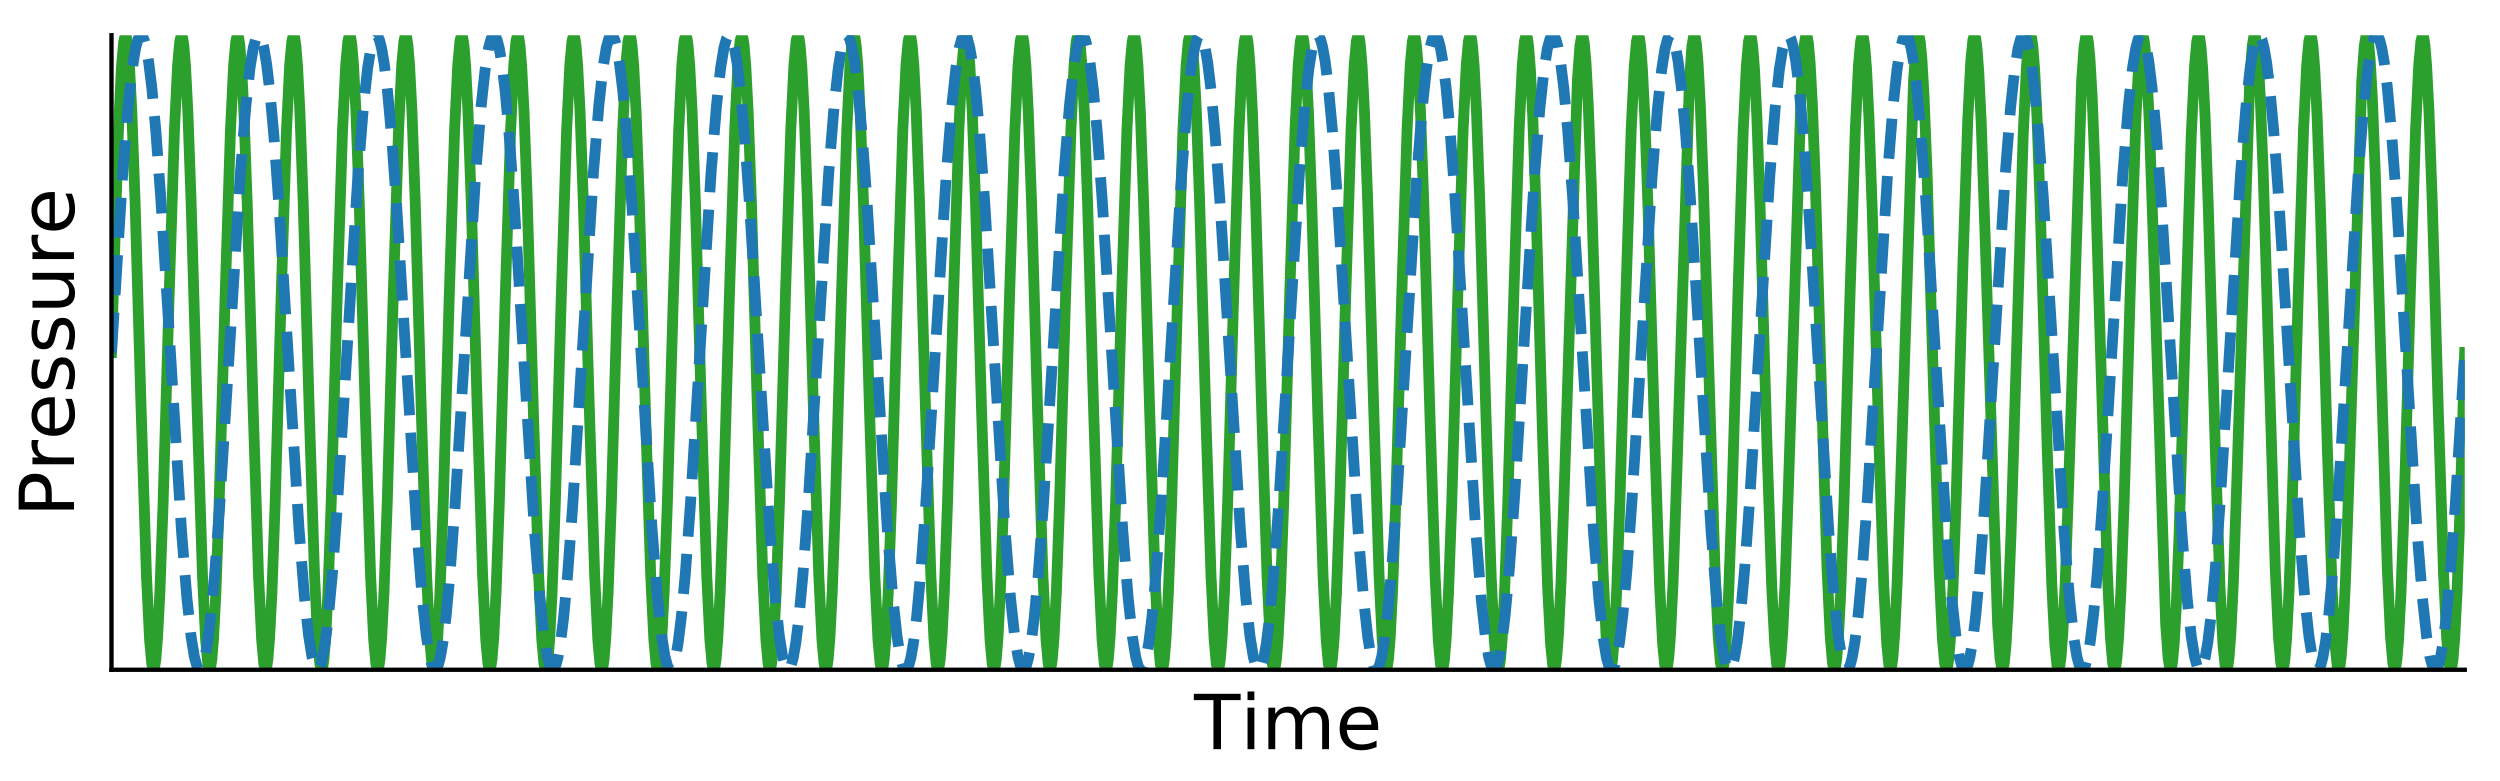 <?xml version="1.0" encoding="utf-8" standalone="no"?>
<!DOCTYPE svg PUBLIC "-//W3C//DTD SVG 1.1//EN"
  "http://www.w3.org/Graphics/SVG/1.1/DTD/svg11.dtd">
<!-- Created with matplotlib (https://matplotlib.org/) -->
<svg height="144pt" version="1.1" viewBox="0 0 460.8 144" width="460.8pt" xmlns="http://www.w3.org/2000/svg" xmlns:xlink="http://www.w3.org/1999/xlink">
 <defs>
  <style type="text/css">
*{stroke-linecap:butt;stroke-linejoin:round;}
  </style>
 </defs>
 <g id="figure_1">
  <g id="patch_1">
   <path d="M 0 144 
L 460.8 144 
L 460.8 0 
L 0 0 
z
" style="fill:none;"/>
  </g>
  <g id="axes_1">
   <g id="patch_2">
    <path d="M 20.55 123.45 
L 454.3 123.45 
L 454.3 6.5 
L 20.55 6.5 
z
" style="fill:none;"/>
   </g>
   <g id="matplotlib.axis_1">
    <g id="text_1">
     <!-- Time -->
     <defs>
      <path d="M -0.297 72.906 
L 61.375 72.906 
L 61.375 64.594 
L 35.5 64.594 
L 35.5 0 
L 25.594 0 
L 25.594 64.594 
L -0.297 64.594 
z
" id="DejaVuSans-84"/>
      <path d="M 9.422 54.688 
L 18.406 54.688 
L 18.406 0 
L 9.422 0 
z
M 9.422 75.984 
L 18.406 75.984 
L 18.406 64.594 
L 9.422 64.594 
z
" id="DejaVuSans-105"/>
      <path d="M 52 44.188 
Q 55.375 50.25 60.062 53.125 
Q 64.75 56 71.094 56 
Q 79.641 56 84.281 50.016 
Q 88.922 44.047 88.922 33.016 
L 88.922 0 
L 79.891 0 
L 79.891 32.719 
Q 79.891 40.578 77.094 44.375 
Q 74.312 48.188 68.609 48.188 
Q 61.625 48.188 57.562 43.547 
Q 53.516 38.922 53.516 30.906 
L 53.516 0 
L 44.484 0 
L 44.484 32.719 
Q 44.484 40.625 41.703 44.406 
Q 38.922 48.188 33.109 48.188 
Q 26.219 48.188 22.156 43.531 
Q 18.109 38.875 18.109 30.906 
L 18.109 0 
L 9.078 0 
L 9.078 54.688 
L 18.109 54.688 
L 18.109 46.188 
Q 21.188 51.219 25.484 53.609 
Q 29.781 56 35.688 56 
Q 41.656 56 45.828 52.969 
Q 50 49.953 52 44.188 
z
" id="DejaVuSans-109"/>
      <path d="M 56.203 29.594 
L 56.203 25.203 
L 14.891 25.203 
Q 15.484 15.922 20.484 11.062 
Q 25.484 6.203 34.422 6.203 
Q 39.594 6.203 44.453 7.469 
Q 49.312 8.734 54.109 11.281 
L 54.109 2.781 
Q 49.266 0.734 44.188 -0.344 
Q 39.109 -1.422 33.891 -1.422 
Q 20.797 -1.422 13.156 6.188 
Q 5.516 13.812 5.516 26.812 
Q 5.516 40.234 12.766 48.109 
Q 20.016 56 32.328 56 
Q 43.359 56 49.781 48.891 
Q 56.203 41.797 56.203 29.594 
z
M 47.219 32.234 
Q 47.125 39.594 43.094 43.984 
Q 39.062 48.391 32.422 48.391 
Q 24.906 48.391 20.391 44.141 
Q 15.875 39.891 15.188 32.172 
z
" id="DejaVuSans-101"/>
     </defs>
     <g transform="translate(220.082 138.088)scale(0.14 -0.14)">
      <use xlink:href="#DejaVuSans-84"/>
      <use x="61.037" xlink:href="#DejaVuSans-105"/>
      <use x="88.82" xlink:href="#DejaVuSans-109"/>
      <use x="186.232" xlink:href="#DejaVuSans-101"/>
     </g>
    </g>
   </g>
   <g id="matplotlib.axis_2">
    <g id="text_2">
     <!-- Pressure -->
     <defs>
      <path d="M 19.672 64.797 
L 19.672 37.406 
L 32.078 37.406 
Q 38.969 37.406 42.719 40.969 
Q 46.484 44.531 46.484 51.125 
Q 46.484 57.672 42.719 61.234 
Q 38.969 64.797 32.078 64.797 
z
M 9.812 72.906 
L 32.078 72.906 
Q 44.344 72.906 50.609 67.359 
Q 56.891 61.812 56.891 51.125 
Q 56.891 40.328 50.609 34.812 
Q 44.344 29.297 32.078 29.297 
L 19.672 29.297 
L 19.672 0 
L 9.812 0 
z
" id="DejaVuSans-80"/>
      <path d="M 41.109 46.297 
Q 39.594 47.172 37.812 47.578 
Q 36.031 48 33.891 48 
Q 26.266 48 22.188 43.047 
Q 18.109 38.094 18.109 28.812 
L 18.109 0 
L 9.078 0 
L 9.078 54.688 
L 18.109 54.688 
L 18.109 46.188 
Q 20.953 51.172 25.484 53.578 
Q 30.031 56 36.531 56 
Q 37.453 56 38.578 55.875 
Q 39.703 55.766 41.062 55.516 
z
" id="DejaVuSans-114"/>
      <path d="M 44.281 53.078 
L 44.281 44.578 
Q 40.484 46.531 36.375 47.5 
Q 32.281 48.484 27.875 48.484 
Q 21.188 48.484 17.844 46.438 
Q 14.5 44.391 14.5 40.281 
Q 14.5 37.156 16.891 35.375 
Q 19.281 33.594 26.516 31.984 
L 29.594 31.297 
Q 39.156 29.25 43.188 25.516 
Q 47.219 21.781 47.219 15.094 
Q 47.219 7.469 41.188 3.016 
Q 35.156 -1.422 24.609 -1.422 
Q 20.219 -1.422 15.453 -0.562 
Q 10.688 0.297 5.422 2 
L 5.422 11.281 
Q 10.406 8.688 15.234 7.391 
Q 20.062 6.109 24.812 6.109 
Q 31.156 6.109 34.562 8.281 
Q 37.984 10.453 37.984 14.406 
Q 37.984 18.062 35.516 20.016 
Q 33.062 21.969 24.703 23.781 
L 21.578 24.516 
Q 13.234 26.266 9.516 29.906 
Q 5.812 33.547 5.812 39.891 
Q 5.812 47.609 11.281 51.797 
Q 16.75 56 26.812 56 
Q 31.781 56 36.172 55.266 
Q 40.578 54.547 44.281 53.078 
z
" id="DejaVuSans-115"/>
      <path d="M 8.5 21.578 
L 8.5 54.688 
L 17.484 54.688 
L 17.484 21.922 
Q 17.484 14.156 20.5 10.266 
Q 23.531 6.391 29.594 6.391 
Q 36.859 6.391 41.078 11.031 
Q 45.312 15.672 45.312 23.688 
L 45.312 54.688 
L 54.297 54.688 
L 54.297 0 
L 45.312 0 
L 45.312 8.406 
Q 42.047 3.422 37.719 1 
Q 33.406 -1.422 27.688 -1.422 
Q 18.266 -1.422 13.375 4.438 
Q 8.5 10.297 8.5 21.578 
z
M 31.109 56 
z
" id="DejaVuSans-117"/>
     </defs>
     <g transform="translate(13.638 95.29)rotate(-90)scale(0.14 -0.14)">
      <use xlink:href="#DejaVuSans-80"/>
      <use x="60.287" xlink:href="#DejaVuSans-114"/>
      <use x="101.369" xlink:href="#DejaVuSans-101"/>
      <use x="162.893" xlink:href="#DejaVuSans-115"/>
      <use x="214.992" xlink:href="#DejaVuSans-115"/>
      <use x="267.092" xlink:href="#DejaVuSans-117"/>
      <use x="330.471" xlink:href="#DejaVuSans-114"/>
      <use x="371.553" xlink:href="#DejaVuSans-101"/>
     </g>
    </g>
   </g>
   <g id="line2d_1">
    <path clip-path="url(#p44984efd75)" d="M 20.55 64.975 
L 21.769 25.459 
L 22.369 12.676 
L 22.792 7.742 
L 23.068 6.544 
L 23.166 6.513 
L 23.195 6.545 
L 23.333 6.94 
L 23.549 8.382 
L 23.864 12.217 
L 24.297 20.598 
L 24.897 37.115 
L 25.999 75.076 
L 26.992 106.017 
L 27.572 117.888 
L 27.975 122.349 
L 28.241 123.419 
L 28.339 123.429 
L 28.359 123.406 
L 28.497 123.01 
L 28.713 121.568 
L 29.028 117.732 
L 29.461 109.35 
L 30.061 92.832 
L 31.162 54.87 
L 32.156 23.931 
L 32.736 12.061 
L 33.139 7.601 
L 33.405 6.532 
L 33.503 6.522 
L 33.523 6.545 
L 33.66 6.941 
L 33.877 8.384 
L 34.192 12.22 
L 34.624 20.603 
L 35.224 37.122 
L 36.326 75.085 
L 37.319 106.023 
L 37.9 117.891 
L 38.303 122.351 
L 38.568 123.419 
L 38.667 123.429 
L 38.686 123.406 
L 38.824 123.009 
L 39.041 121.566 
L 39.355 117.729 
L 39.788 109.345 
L 40.388 92.825 
L 41.499 54.518 
L 42.483 23.925 
L 43.063 12.058 
L 43.467 7.599 
L 43.732 6.531 
L 43.83 6.522 
L 43.85 6.545 
L 43.988 6.942 
L 44.204 8.386 
L 44.519 12.224 
L 44.952 20.609 
L 45.552 37.13 
L 46.663 75.437 
L 47.647 106.029 
L 48.227 117.895 
L 48.63 122.352 
L 48.896 123.419 
L 48.994 123.429 
L 49.014 123.405 
L 49.152 123.008 
L 49.368 121.564 
L 49.683 117.725 
L 50.115 109.339 
L 50.715 92.817 
L 51.827 54.509 
L 52.81 23.919 
L 53.391 12.054 
L 53.794 7.597 
L 54.06 6.531 
L 54.158 6.522 
L 54.178 6.546 
L 54.315 6.943 
L 54.532 8.388 
L 54.846 12.227 
L 55.279 20.614 
L 55.879 37.137 
L 56.991 75.445 
L 57.974 106.034 
L 58.554 117.898 
L 58.958 122.354 
L 59.223 123.42 
L 59.322 123.428 
L 59.341 123.405 
L 59.479 123.007 
L 59.695 121.562 
L 60.01 117.721 
L 60.443 109.334 
L 61.043 92.81 
L 62.154 54.501 
L 63.138 23.913 
L 63.718 12.051 
L 64.121 7.596 
L 64.387 6.531 
L 64.485 6.522 
L 64.505 6.546 
L 64.643 6.944 
L 64.859 8.39 
L 65.174 12.231 
L 65.607 20.62 
L 66.206 37.144 
L 67.318 75.454 
L 68.301 106.04 
L 68.882 117.902 
L 69.285 122.356 
L 69.551 123.42 
L 69.649 123.428 
L 69.669 123.405 
L 69.806 123.006 
L 70.023 121.559 
L 70.337 117.718 
L 70.77 109.328 
L 71.37 92.803 
L 72.482 54.493 
L 73.465 23.907 
L 74.045 12.047 
L 74.449 7.594 
L 74.714 6.53 
L 74.813 6.523 
L 74.832 6.546 
L 74.97 6.945 
L 75.186 8.392 
L 75.501 12.235 
L 75.934 20.625 
L 76.534 37.152 
L 77.645 75.462 
L 78.629 106.046 
L 79.209 117.905 
L 79.612 122.357 
L 79.878 123.42 
L 79.976 123.428 
L 79.996 123.404 
L 80.134 123.005 
L 80.35 121.557 
L 80.665 117.714 
L 81.098 109.323 
L 81.698 92.795 
L 82.809 54.485 
L 83.793 23.901 
L 84.373 12.044 
L 84.776 7.593 
L 85.042 6.53 
L 85.14 6.523 
L 85.16 6.547 
L 85.297 6.946 
L 85.514 8.394 
L 85.829 12.238 
L 86.261 20.63 
L 86.861 37.159 
L 87.973 75.47 
L 88.956 106.052 
L 89.537 117.909 
L 89.94 122.359 
L 90.205 123.421 
L 90.304 123.428 
L 90.323 123.404 
L 90.461 123.004 
L 90.677 121.555 
L 90.992 117.711 
L 91.425 109.318 
L 92.025 92.788 
L 93.136 54.477 
L 94.12 23.895 
L 94.7 12.04 
L 95.103 7.591 
L 95.369 6.53 
L 95.467 6.523 
L 95.487 6.547 
L 95.625 6.947 
L 95.841 8.396 
L 96.156 12.242 
L 96.589 20.636 
L 97.189 37.166 
L 98.3 75.478 
L 99.284 106.058 
L 99.864 117.912 
L 100.267 122.36 
L 100.533 123.421 
L 100.631 123.427 
L 100.651 123.404 
L 100.788 123.003 
L 101.005 121.553 
L 101.32 117.707 
L 101.752 109.312 
L 102.352 92.781 
L 103.464 54.468 
L 104.447 23.889 
L 105.028 12.037 
L 105.431 7.589 
L 105.696 6.53 
L 105.795 6.523 
L 105.814 6.547 
L 105.952 6.948 
L 106.169 8.399 
L 106.483 12.245 
L 106.916 20.641 
L 107.516 37.174 
L 108.627 75.486 
L 109.611 106.064 
L 110.191 117.916 
L 110.595 122.362 
L 110.86 123.421 
L 110.958 123.427 
L 110.978 123.403 
L 111.116 123.002 
L 111.332 121.551 
L 111.647 117.703 
L 112.08 109.307 
L 112.68 92.773 
L 113.791 54.46 
L 114.775 23.884 
L 115.355 12.033 
L 115.758 7.588 
L 116.024 6.529 
L 116.122 6.524 
L 116.142 6.548 
L 116.28 6.949 
L 116.496 8.401 
L 116.811 12.249 
L 117.243 20.647 
L 117.843 37.181 
L 118.955 75.495 
L 119.938 106.07 
L 120.519 117.919 
L 120.922 122.364 
L 121.188 123.421 
L 121.286 123.427 
L 121.306 123.403 
L 121.443 123.001 
L 121.66 121.549 
L 121.974 117.7 
L 122.407 109.301 
L 123.007 92.766 
L 124.119 54.452 
L 125.102 23.878 
L 125.682 12.029 
L 126.086 7.586 
L 126.351 6.529 
L 126.45 6.524 
L 126.469 6.548 
L 126.607 6.95 
L 126.823 8.403 
L 127.138 12.253 
L 127.571 20.652 
L 128.171 37.188 
L 129.282 75.503 
L 130.266 106.076 
L 130.846 117.923 
L 131.249 122.365 
L 131.515 123.422 
L 131.613 123.427 
L 131.633 123.403 
L 131.771 123 
L 131.987 121.547 
L 132.302 117.696 
L 132.735 109.296 
L 133.334 92.759 
L 134.446 54.444 
L 135.429 23.872 
L 136.01 12.026 
L 136.413 7.585 
L 136.679 6.529 
L 136.777 6.524 
L 136.797 6.548 
L 136.934 6.951 
L 137.151 8.405 
L 137.465 12.256 
L 137.898 20.658 
L 138.498 37.196 
L 139.61 75.511 
L 140.593 106.082 
L 141.173 117.927 
L 141.577 122.367 
L 141.842 123.422 
L 141.941 123.426 
L 141.96 123.402 
L 142.098 122.999 
L 142.314 121.545 
L 142.629 117.693 
L 143.062 109.29 
L 143.662 92.751 
L 144.773 54.436 
L 145.757 23.866 
L 146.337 12.022 
L 146.74 7.583 
L 147.006 6.529 
L 147.104 6.524 
L 147.124 6.549 
L 147.262 6.952 
L 147.478 8.407 
L 147.793 12.26 
L 148.226 20.663 
L 148.826 37.203 
L 149.937 75.519 
L 150.921 106.088 
L 151.501 117.93 
L 151.904 122.368 
L 152.17 123.422 
L 152.268 123.426 
L 152.288 123.402 
L 152.425 122.998 
L 152.642 121.543 
L 152.957 117.689 
L 153.389 109.285 
L 153.989 92.744 
L 155.101 54.427 
L 156.084 23.86 
L 156.665 12.019 
L 157.068 7.581 
L 157.333 6.528 
L 157.432 6.525 
L 157.451 6.549 
L 157.589 6.953 
L 157.805 8.409 
L 158.12 12.263 
L 158.553 20.668 
L 159.153 37.21 
L 160.264 75.527 
L 161.248 106.094 
L 161.828 117.934 
L 162.231 122.37 
L 162.497 123.422 
L 162.595 123.426 
L 162.615 123.402 
L 162.753 122.997 
L 162.969 121.541 
L 163.284 117.685 
L 163.717 109.279 
L 164.317 92.737 
L 165.428 54.419 
L 166.412 23.854 
L 166.992 12.015 
L 167.395 7.58 
L 167.661 6.528 
L 167.759 6.525 
L 167.779 6.549 
L 167.916 6.954 
L 168.133 8.411 
L 168.448 12.267 
L 168.88 20.674 
L 169.48 37.218 
L 170.592 75.536 
L 171.575 106.1 
L 172.156 117.937 
L 172.559 122.372 
L 172.824 123.423 
L 172.923 123.426 
L 172.942 123.401 
L 173.08 122.996 
L 173.297 121.538 
L 173.611 117.682 
L 174.044 109.274 
L 174.644 92.729 
L 175.755 54.411 
L 176.739 23.848 
L 177.319 12.012 
L 177.723 7.578 
L 177.988 6.528 
L 178.086 6.525 
L 178.106 6.55 
L 178.244 6.955 
L 178.46 8.413 
L 178.775 12.271 
L 179.208 20.679 
L 179.808 37.225 
L 180.919 75.544 
L 181.903 106.106 
L 182.483 117.941 
L 182.886 122.373 
L 183.152 123.423 
L 183.25 123.426 
L 183.27 123.401 
L 183.408 122.995 
L 183.624 121.536 
L 183.939 117.678 
L 184.371 109.269 
L 184.971 92.722 
L 186.083 54.403 
L 187.066 23.842 
L 187.647 12.008 
L 188.05 7.577 
L 188.316 6.528 
L 188.414 6.525 
L 188.434 6.55 
L 188.571 6.956 
L 188.788 8.415 
L 189.102 12.274 
L 189.535 20.685 
L 190.135 37.232 
L 191.247 75.552 
L 192.23 106.112 
L 192.81 117.944 
L 193.214 122.375 
L 193.479 123.423 
L 193.578 123.425 
L 193.597 123.401 
L 193.735 122.994 
L 193.951 121.534 
L 194.266 117.675 
L 194.699 109.263 
L 195.299 92.715 
L 196.41 54.395 
L 197.394 23.836 
L 197.974 12.005 
L 198.377 7.575 
L 198.643 6.527 
L 198.741 6.525 
L 198.761 6.55 
L 198.899 6.957 
L 199.115 8.418 
L 199.43 12.278 
L 199.863 20.69 
L 200.462 37.24 
L 201.574 75.56 
L 202.557 106.117 
L 203.138 117.948 
L 203.541 122.376 
L 203.807 123.423 
L 203.905 123.425 
L 203.925 123.4 
L 204.062 122.993 
L 204.279 121.532 
L 204.593 117.671 
L 205.026 109.258 
L 205.626 92.707 
L 206.738 54.386 
L 207.721 23.83 
L 208.301 12.001 
L 208.705 7.573 
L 208.97 6.527 
L 209.069 6.526 
L 209.088 6.551 
L 209.226 6.958 
L 209.442 8.42 
L 209.757 12.281 
L 210.19 20.696 
L 210.79 37.247 
L 211.901 75.568 
L 212.885 106.123 
L 213.465 117.951 
L 213.868 122.378 
L 214.134 123.424 
L 214.232 123.425 
L 214.252 123.4 
L 214.39 122.992 
L 214.606 121.53 
L 214.921 117.667 
L 215.354 109.252 
L 215.954 92.7 
L 217.075 54.034 
L 218.049 23.824 
L 218.629 11.998 
L 219.032 7.572 
L 219.298 6.527 
L 219.396 6.526 
L 219.416 6.551 
L 219.553 6.96 
L 219.77 8.422 
L 220.085 12.285 
L 220.517 20.701 
L 221.117 37.254 
L 222.239 75.92 
L 223.212 106.129 
L 223.793 117.955 
L 224.196 122.38 
L 224.461 123.424 
L 224.56 123.425 
L 224.579 123.4 
L 224.717 122.991 
L 224.933 121.528 
L 225.248 117.664 
L 225.681 109.247 
L 226.281 92.693 
L 227.402 54.026 
L 228.376 23.818 
L 228.956 11.994 
L 229.359 7.57 
L 229.625 6.527 
L 229.723 6.526 
L 229.743 6.551 
L 229.881 6.961 
L 230.097 8.424 
L 230.412 12.289 
L 230.845 20.707 
L 231.445 37.262 
L 232.566 75.929 
L 233.54 106.135 
L 234.12 117.958 
L 234.523 122.381 
L 234.789 123.424 
L 234.887 123.424 
L 234.907 123.399 
L 235.044 122.99 
L 235.261 121.526 
L 235.576 117.66 
L 236.008 109.241 
L 236.608 92.685 
L 237.73 54.018 
L 238.703 23.812 
L 239.284 11.991 
L 239.687 7.569 
L 239.952 6.526 
L 240.051 6.526 
L 240.07 6.552 
L 240.208 6.962 
L 240.425 8.426 
L 240.739 12.292 
L 241.172 20.712 
L 241.772 37.269 
L 242.893 75.937 
L 243.867 106.141 
L 244.447 117.962 
L 244.851 122.383 
L 245.116 123.424 
L 245.214 123.424 
L 245.234 123.399 
L 245.372 122.988 
L 245.588 121.524 
L 245.903 117.657 
L 246.336 109.236 
L 246.936 92.678 
L 248.057 54.01 
L 249.031 23.807 
L 249.611 11.987 
L 250.014 7.567 
L 250.28 6.526 
L 250.378 6.527 
L 250.398 6.552 
L 250.536 6.963 
L 250.752 8.428 
L 251.067 12.296 
L 251.499 20.717 
L 252.099 37.276 
L 253.221 75.945 
L 254.194 106.147 
L 254.775 117.965 
L 255.178 122.384 
L 255.444 123.425 
L 255.542 123.424 
L 255.562 123.398 
L 255.699 122.987 
L 255.916 121.521 
L 256.23 117.653 
L 256.663 109.231 
L 257.263 92.671 
L 258.384 54.002 
L 259.358 23.801 
L 259.938 11.984 
L 260.342 7.566 
L 260.607 6.526 
L 260.706 6.527 
L 260.725 6.552 
L 260.863 6.964 
L 261.079 8.43 
L 261.394 12.299 
L 261.827 20.723 
L 262.427 37.284 
L 263.548 75.953 
L 264.522 106.153 
L 265.102 117.969 
L 265.505 122.386 
L 265.771 123.425 
L 265.869 123.424 
L 265.889 123.398 
L 266.027 122.986 
L 266.243 121.519 
L 266.558 117.649 
L 266.991 109.225 
L 267.59 92.663 
L 268.712 53.993 
L 269.685 23.795 
L 270.266 11.98 
L 270.669 7.564 
L 270.935 6.526 
L 271.033 6.527 
L 271.053 6.553 
L 271.19 6.965 
L 271.407 8.432 
L 271.721 12.303 
L 272.154 20.728 
L 272.754 37.291 
L 273.875 75.961 
L 274.849 106.159 
L 275.429 117.972 
L 275.833 122.387 
L 276.098 123.425 
L 276.197 123.423 
L 276.216 123.398 
L 276.354 122.985 
L 276.57 121.517 
L 276.885 117.646 
L 277.318 109.22 
L 277.918 92.656 
L 279.039 53.985 
L 280.013 23.789 
L 280.593 11.977 
L 280.996 7.562 
L 281.262 6.525 
L 281.36 6.527 
L 281.38 6.553 
L 281.518 6.966 
L 281.744 8.525 
L 282.068 12.615 
L 282.511 21.427 
L 283.121 38.539 
L 284.38 82.08 
L 285.255 108.104 
L 285.806 118.691 
L 286.199 122.638 
L 286.445 123.442 
L 286.554 123.381 
L 286.701 122.892 
L 286.937 121.142 
L 287.272 116.696 
L 287.724 107.334 
L 288.363 88.881 
L 290.753 14.755 
L 291.206 8.504 
L 291.521 6.648 
L 291.658 6.505 
L 291.688 6.528 
L 291.816 6.844 
L 292.022 8.096 
L 292.327 11.574 
L 292.74 19.177 
L 293.311 34.274 
L 294.255 66.246 
L 295.445 104.654 
L 296.035 117.217 
L 296.458 122.182 
L 296.733 123.401 
L 296.832 123.44 
L 296.861 123.411 
L 296.999 123.026 
L 297.215 121.601 
L 297.53 117.79 
L 297.963 109.437 
L 298.563 92.949 
L 299.664 55.002 
L 300.658 24.026 
L 301.238 12.118 
L 301.641 7.627 
L 301.907 6.536 
L 302.005 6.518 
L 302.035 6.554 
L 302.172 6.968 
L 302.399 8.529 
L 302.723 12.622 
L 303.166 21.438 
L 303.776 38.554 
L 305.035 82.096 
L 305.91 108.115 
L 306.461 118.698 
L 306.854 122.641 
L 307.1 123.442 
L 307.208 123.381 
L 307.356 122.89 
L 307.592 121.137 
L 307.926 116.688 
L 308.379 107.322 
L 309.018 88.866 
L 311.408 14.747 
L 311.861 8.5 
L 312.175 6.647 
L 312.313 6.505 
L 312.342 6.528 
L 312.47 6.846 
L 312.677 8.099 
L 312.982 11.58 
L 313.395 19.187 
L 313.965 34.288 
L 314.91 66.262 
L 316.1 104.667 
L 316.69 117.224 
L 317.113 122.186 
L 317.388 123.402 
L 317.487 123.44 
L 317.516 123.41 
L 317.654 123.024 
L 317.87 121.597 
L 318.185 117.782 
L 318.618 109.426 
L 319.218 92.935 
L 320.319 54.985 
L 321.313 24.014 
L 321.893 12.111 
L 322.296 7.623 
L 322.562 6.535 
L 322.66 6.519 
L 322.69 6.554 
L 322.827 6.97 
L 323.053 8.533 
L 323.378 12.629 
L 323.821 21.45 
L 324.43 38.569 
L 325.689 82.112 
L 326.565 108.126 
L 327.116 118.704 
L 327.509 122.644 
L 327.755 123.442 
L 327.863 123.38 
L 328.011 122.887 
L 328.247 121.133 
L 328.581 116.681 
L 329.034 107.311 
L 329.673 88.851 
L 332.063 14.738 
L 332.515 8.496 
L 332.83 6.645 
L 332.968 6.505 
L 332.997 6.529 
L 333.125 6.847 
L 333.332 8.103 
L 333.637 11.587 
L 334.05 19.197 
L 334.62 34.303 
L 335.564 66.279 
L 336.754 104.679 
L 337.345 117.232 
L 337.768 122.189 
L 338.043 123.402 
L 338.141 123.439 
L 338.171 123.41 
L 338.308 123.022 
L 338.525 121.593 
L 338.84 117.775 
L 339.272 109.415 
L 339.872 92.92 
L 340.974 54.969 
L 341.967 24.002 
L 342.548 12.104 
L 342.951 7.62 
L 343.216 6.535 
L 343.315 6.519 
L 343.344 6.555 
L 343.482 6.972 
L 343.708 8.538 
L 344.033 12.637 
L 344.475 21.461 
L 345.085 38.584 
L 346.344 82.128 
L 347.22 108.138 
L 347.77 118.711 
L 348.164 122.646 
L 348.41 123.443 
L 348.518 123.379 
L 348.665 122.885 
L 348.901 121.128 
L 349.236 116.673 
L 349.688 107.299 
L 350.328 88.836 
L 352.708 14.91 
L 353.16 8.583 
L 353.475 6.67 
L 353.623 6.506 
L 353.642 6.519 
L 353.76 6.777 
L 353.957 7.872 
L 354.242 10.904 
L 354.636 17.724 
L 355.177 31.394 
L 356.022 59.306 
L 357.429 105.202 
L 358.019 117.549 
L 358.432 122.264 
L 358.708 123.416 
L 358.806 123.431 
L 358.835 123.395 
L 358.973 122.977 
L 359.199 121.41 
L 359.524 117.308 
L 359.966 108.482 
L 360.576 91.356 
L 361.845 47.477 
L 362.711 21.805 
L 363.261 11.235 
L 363.655 7.302 
L 363.901 6.508 
L 364.009 6.572 
L 364.156 7.067 
L 364.393 8.826 
L 364.727 13.284 
L 365.179 22.66 
L 365.819 41.126 
L 368.199 115.047 
L 368.651 121.371 
L 368.966 123.282 
L 369.114 123.445 
L 369.133 123.431 
L 369.251 123.172 
L 369.448 122.076 
L 369.733 119.042 
L 370.127 112.22 
L 370.668 98.547 
L 371.513 70.632 
L 372.92 24.74 
L 373.51 12.396 
L 373.923 7.684 
L 374.199 6.534 
L 374.297 6.52 
L 374.326 6.556 
L 374.464 6.975 
L 374.69 8.544 
L 375.015 12.648 
L 375.458 21.477 
L 376.067 38.606 
L 377.336 82.486 
L 378.202 108.154 
L 378.752 118.721 
L 379.146 122.65 
L 379.392 123.443 
L 379.5 123.378 
L 379.648 122.882 
L 379.884 121.121 
L 380.218 116.661 
L 380.67 107.282 
L 381.31 88.813 
L 383.69 14.897 
L 384.142 8.576 
L 384.457 6.668 
L 384.595 6.502 
L 384.624 6.52 
L 384.742 6.78 
L 384.939 7.877 
L 385.224 10.913 
L 385.618 17.738 
L 386.159 31.414 
L 387.005 59.331 
L 388.411 105.22 
L 389.001 117.56 
L 389.414 122.269 
L 389.69 123.417 
L 389.788 123.431 
L 389.818 123.394 
L 389.955 122.974 
L 390.181 121.403 
L 390.506 117.297 
L 390.949 108.465 
L 391.558 91.334 
L 392.827 47.453 
L 393.693 21.788 
L 394.244 11.225 
L 394.637 7.298 
L 394.883 6.508 
L 394.991 6.573 
L 395.139 7.071 
L 395.375 8.833 
L 395.709 13.295 
L 396.162 22.677 
L 396.801 41.149 
L 399.181 115.06 
L 399.633 121.378 
L 399.948 123.284 
L 400.086 123.448 
L 400.115 123.43 
L 400.233 123.17 
L 400.43 122.071 
L 400.715 119.032 
L 401.109 112.205 
L 401.65 98.526 
L 402.496 70.607 
L 403.902 24.721 
L 404.492 12.385 
L 404.905 7.679 
L 405.181 6.533 
L 405.279 6.52 
L 405.309 6.557 
L 405.446 6.978 
L 405.673 8.551 
L 405.997 12.659 
L 406.44 21.494 
L 407.05 38.628 
L 408.318 82.51 
L 409.184 108.171 
L 409.735 118.731 
L 410.128 122.655 
L 410.374 123.443 
L 410.482 123.377 
L 410.63 122.878 
L 410.866 121.114 
L 411.2 116.649 
L 411.653 107.265 
L 412.292 88.79 
L 414.672 14.884 
L 415.125 8.57 
L 415.439 6.666 
L 415.577 6.502 
L 415.606 6.521 
L 415.725 6.782 
L 415.921 7.883 
L 416.206 10.923 
L 416.6 17.753 
L 417.141 31.435 
L 417.987 59.356 
L 419.383 104.984 
L 419.974 117.417 
L 420.387 122.203 
L 420.662 123.405 
L 420.76 123.438 
L 420.79 123.407 
L 420.928 123.014 
L 421.144 121.576 
L 421.459 117.747 
L 421.891 109.372 
L 422.491 92.861 
L 423.593 54.903 
L 424.586 23.955 
L 425.167 12.075 
L 425.57 7.607 
L 425.836 6.533 
L 425.934 6.521 
L 425.963 6.558 
L 426.101 6.981 
L 426.327 8.555 
L 426.652 12.667 
L 427.094 21.505 
L 427.704 38.643 
L 428.973 82.526 
L 429.839 108.183 
L 430.389 118.737 
L 430.783 122.657 
L 431.029 123.444 
L 431.137 123.376 
L 431.284 122.876 
L 431.521 121.109 
L 431.855 116.642 
L 432.307 107.253 
L 432.947 88.775 
L 435.327 14.875 
L 435.779 8.565 
L 436.094 6.665 
L 436.232 6.502 
L 436.261 6.521 
L 436.379 6.784 
L 436.576 7.886 
L 436.861 10.929 
L 437.264 17.97 
L 437.815 32.024 
L 438.681 60.767 
L 440.028 104.74 
L 440.618 117.269 
L 441.041 122.206 
L 441.317 123.406 
L 441.415 123.438 
L 441.445 123.407 
L 441.582 123.012 
L 441.799 121.572 
L 442.113 117.739 
L 442.546 109.361 
L 443.146 92.847 
L 444.248 54.887 
L 445.241 23.943 
L 445.821 12.068 
L 446.225 7.604 
L 446.49 6.532 
L 446.589 6.521 
L 446.608 6.544 
L 446.746 6.939 
L 446.962 8.38 
L 447.277 12.213 
L 447.71 20.592 
L 448.31 37.108 
L 449.411 75.068 
L 450.405 106.011 
L 450.985 117.884 
L 451.388 122.348 
L 451.654 123.419 
L 451.752 123.429 
L 451.772 123.406 
L 451.91 123.011 
L 452.126 121.57 
L 452.441 117.736 
L 452.874 109.356 
L 453.474 92.839 
L 454.29 64.975 
L 454.29 64.975 
" style="fill:none;stroke:#2ca02c;stroke-linecap:square;stroke-width:2;"/>
   </g>
   <g id="line2d_2">
    <path clip-path="url(#p44984efd75)" d="M 20.55 64.975 
L 22.556 32.865 
L 23.569 20.1 
L 24.346 12.864 
L 24.966 8.964 
L 25.448 7.172 
L 25.802 6.571 
L 26.048 6.515 
L 26.264 6.71 
L 26.549 7.318 
L 26.923 8.709 
L 27.395 11.405 
L 27.985 16.175 
L 28.723 24.118 
L 29.657 36.793 
L 31.025 58.743 
L 33.464 97.988 
L 34.457 110.33 
L 35.224 117.351 
L 35.834 121.106 
L 36.306 122.817 
L 36.65 123.384 
L 36.887 123.438 
L 37.103 123.247 
L 37.388 122.646 
L 37.762 121.263 
L 38.234 118.577 
L 38.824 113.819 
L 39.552 106.008 
L 40.486 93.373 
L 41.844 71.618 
L 44.322 31.753 
L 45.316 19.46 
L 46.083 12.487 
L 46.693 8.774 
L 47.165 7.097 
L 47.509 6.555 
L 47.745 6.519 
L 47.971 6.74 
L 48.266 7.405 
L 48.65 8.897 
L 49.132 11.748 
L 49.732 16.738 
L 50.479 24.967 
L 51.433 38.124 
L 52.879 61.574 
L 55.102 97.304 
L 56.105 109.912 
L 56.882 117.13 
L 57.502 121.014 
L 57.984 122.793 
L 58.338 123.384 
L 58.574 123.438 
L 58.79 123.246 
L 59.076 122.644 
L 59.449 121.261 
L 59.922 118.574 
L 60.512 113.814 
L 61.24 106.002 
L 62.174 93.365 
L 63.531 71.61 
L 66.01 31.746 
L 67.003 19.455 
L 67.77 12.484 
L 68.38 8.772 
L 68.852 7.096 
L 69.197 6.555 
L 69.433 6.519 
L 69.659 6.741 
L 69.954 7.406 
L 70.337 8.899 
L 70.819 11.752 
L 71.419 16.742 
L 72.167 24.973 
L 73.121 38.131 
L 74.567 61.582 
L 76.79 97.311 
L 77.793 109.917 
L 78.57 117.134 
L 79.189 121.016 
L 79.671 122.794 
L 80.026 123.385 
L 80.262 123.437 
L 80.478 123.245 
L 80.763 122.643 
L 81.137 121.259 
L 81.609 118.57 
L 82.199 113.81 
L 82.927 105.996 
L 83.861 93.358 
L 85.219 71.601 
L 87.697 31.739 
L 88.691 19.45 
L 89.458 12.48 
L 90.068 8.77 
L 90.54 7.095 
L 90.884 6.554 
L 91.12 6.519 
L 91.346 6.742 
L 91.641 7.408 
L 92.025 8.901 
L 92.507 11.755 
L 93.107 16.747 
L 93.854 24.979 
L 94.818 38.287 
L 96.274 61.923 
L 98.477 97.318 
L 99.48 109.923 
L 100.257 117.138 
L 100.877 121.019 
L 101.359 122.796 
L 101.713 123.385 
L 101.949 123.437 
L 102.165 123.245 
L 102.451 122.642 
L 102.824 121.256 
L 103.297 118.567 
L 103.887 113.805 
L 104.615 105.99 
L 105.549 93.351 
L 106.906 71.593 
L 109.385 31.732 
L 110.378 19.445 
L 111.145 12.476 
L 111.755 8.767 
L 112.227 7.094 
L 112.572 6.554 
L 112.808 6.519 
L 113.034 6.743 
L 113.329 7.409 
L 113.712 8.904 
L 114.194 11.759 
L 114.794 16.752 
L 115.542 24.985 
L 116.506 38.294 
L 117.961 61.932 
L 120.155 97.186 
L 121.168 109.928 
L 121.945 117.142 
L 122.565 121.021 
L 123.046 122.797 
L 123.401 123.386 
L 123.637 123.437 
L 123.853 123.244 
L 124.138 122.64 
L 124.512 121.254 
L 124.984 118.564 
L 125.574 113.801 
L 126.312 105.865 
L 127.246 93.198 
L 128.613 71.253 
L 131.062 31.863 
L 132.056 19.544 
L 132.823 12.546 
L 133.433 8.811 
L 133.905 7.116 
L 134.249 6.561 
L 134.485 6.515 
L 134.711 6.728 
L 134.997 7.353 
L 135.37 8.766 
L 135.852 11.557 
L 136.452 16.476 
L 137.19 24.507 
L 138.134 37.416 
L 139.541 60.111 
L 141.872 97.609 
L 142.875 110.146 
L 143.652 117.295 
L 144.262 121.071 
L 144.734 122.798 
L 145.088 123.386 
L 145.324 123.437 
L 145.54 123.243 
L 145.826 122.639 
L 146.199 121.252 
L 146.672 118.56 
L 147.262 113.796 
L 147.999 105.859 
L 148.934 93.19 
L 150.301 71.245 
L 152.75 31.856 
L 153.743 19.539 
L 154.511 12.542 
L 155.12 8.809 
L 155.592 7.115 
L 155.937 6.561 
L 156.173 6.516 
L 156.399 6.729 
L 156.684 7.355 
L 157.058 8.768 
L 157.54 11.56 
L 158.14 16.48 
L 158.878 24.513 
L 159.822 37.423 
L 161.228 60.119 
L 163.559 97.616 
L 164.563 110.151 
L 165.34 117.299 
L 165.949 121.073 
L 166.421 122.799 
L 166.776 123.386 
L 167.012 123.437 
L 167.228 123.243 
L 167.513 122.637 
L 167.887 121.249 
L 168.359 118.557 
L 168.949 113.792 
L 169.687 105.853 
L 170.621 93.183 
L 171.988 71.237 
L 174.437 31.849 
L 175.431 19.534 
L 176.198 12.539 
L 176.808 8.807 
L 177.28 7.114 
L 177.624 6.56 
L 177.86 6.516 
L 178.086 6.73 
L 178.372 7.356 
L 178.745 8.771 
L 179.227 11.564 
L 179.827 16.485 
L 180.565 24.52 
L 181.509 37.43 
L 182.916 60.128 
L 185.247 97.623 
L 186.25 110.156 
L 187.027 117.303 
L 187.637 121.075 
L 188.109 122.801 
L 188.463 123.387 
L 188.699 123.437 
L 188.915 123.242 
L 189.201 122.636 
L 189.574 121.247 
L 190.047 118.554 
L 190.637 113.787 
L 191.374 105.847 
L 192.309 93.176 
L 193.676 71.229 
L 196.125 31.842 
L 197.118 19.528 
L 197.886 12.535 
L 198.495 8.804 
L 198.967 7.113 
L 199.312 6.56 
L 199.548 6.516 
L 199.774 6.731 
L 200.059 7.357 
L 200.433 8.773 
L 200.915 11.567 
L 201.515 16.49 
L 202.253 24.526 
L 203.197 37.438 
L 204.603 60.136 
L 206.934 97.63 
L 207.938 110.162 
L 208.715 117.306 
L 209.324 121.078 
L 209.796 122.802 
L 210.151 123.387 
L 210.387 123.436 
L 210.603 123.241 
L 210.888 122.635 
L 211.262 121.245 
L 211.734 118.55 
L 212.324 113.782 
L 213.062 105.841 
L 213.996 93.168 
L 215.363 71.22 
L 217.812 31.835 
L 218.806 19.523 
L 219.573 12.531 
L 220.183 8.802 
L 220.655 7.112 
L 220.999 6.559 
L 221.235 6.516 
L 221.462 6.731 
L 221.747 7.359 
L 222.12 8.775 
L 222.602 11.57 
L 223.202 16.494 
L 223.94 24.532 
L 224.884 37.445 
L 226.291 60.144 
L 228.622 97.637 
L 229.625 110.167 
L 230.402 117.31 
L 231.012 121.08 
L 231.484 122.803 
L 231.838 123.388 
L 232.074 123.436 
L 232.291 123.241 
L 232.576 122.633 
L 232.949 121.243 
L 233.422 118.547 
L 234.012 113.778 
L 234.749 105.835 
L 235.684 93.161 
L 237.051 71.212 
L 239.49 31.966 
L 240.484 19.623 
L 241.251 12.602 
L 241.861 8.846 
L 242.333 7.135 
L 242.677 6.567 
L 242.913 6.513 
L 243.129 6.703 
L 243.415 7.304 
L 243.788 8.686 
L 244.26 11.372 
L 244.851 16.129 
L 245.578 23.94 
L 246.513 36.574 
L 247.87 58.329 
L 250.349 98.194 
L 251.342 110.488 
L 252.109 117.462 
L 252.719 121.175 
L 253.191 122.853 
L 253.535 123.395 
L 253.771 123.432 
L 253.998 123.211 
L 254.293 122.546 
L 254.676 121.055 
L 255.158 118.204 
L 255.758 113.215 
L 256.506 104.987 
L 257.46 91.831 
L 258.906 68.381 
L 261.128 32.65 
L 262.132 20.041 
L 262.909 12.822 
L 263.528 8.938 
L 264.01 7.158 
L 264.364 6.566 
L 264.6 6.513 
L 264.817 6.704 
L 265.102 7.306 
L 265.476 8.689 
L 265.948 11.375 
L 266.538 16.134 
L 267.266 23.946 
L 268.2 36.582 
L 269.558 58.337 
L 272.036 98.201 
L 273.03 110.493 
L 273.797 117.465 
L 274.407 121.178 
L 274.879 122.854 
L 275.223 123.396 
L 275.459 123.432 
L 275.685 123.21 
L 275.98 122.545 
L 276.364 121.053 
L 276.846 118.201 
L 277.446 113.21 
L 278.193 104.981 
L 279.147 91.823 
L 280.593 68.373 
L 282.816 32.643 
L 283.819 20.036 
L 284.596 12.818 
L 285.216 8.936 
L 285.698 7.157 
L 286.052 6.566 
L 286.288 6.513 
L 286.504 6.705 
L 286.79 7.307 
L 287.163 8.691 
L 287.635 11.379 
L 288.226 16.138 
L 288.953 23.952 
L 289.888 36.589 
L 291.245 58.345 
L 293.724 98.208 
L 294.717 110.498 
L 295.484 117.469 
L 296.094 121.18 
L 296.566 122.855 
L 296.91 123.396 
L 297.146 123.432 
L 297.373 123.209 
L 297.668 122.543 
L 298.051 121.051 
L 298.533 118.197 
L 299.133 113.206 
L 299.881 104.975 
L 300.835 91.816 
L 302.281 68.364 
L 304.504 32.636 
L 305.507 20.03 
L 306.284 12.814 
L 306.903 8.933 
L 307.385 7.156 
L 307.739 6.566 
L 307.975 6.513 
L 308.192 6.706 
L 308.477 7.308 
L 308.851 8.693 
L 309.323 11.382 
L 309.913 16.143 
L 310.641 23.958 
L 311.575 36.596 
L 312.933 58.354 
L 315.411 98.215 
L 316.405 110.503 
L 317.172 117.473 
L 317.782 121.182 
L 318.254 122.856 
L 318.598 123.397 
L 318.834 123.431 
L 319.06 123.208 
L 319.355 122.542 
L 319.739 121.048 
L 320.221 118.194 
L 320.821 113.201 
L 321.568 104.969 
L 322.532 91.66 
L 323.988 68.023 
L 326.191 32.629 
L 327.194 20.025 
L 327.971 12.811 
L 328.591 8.931 
L 329.073 7.154 
L 329.427 6.565 
L 329.663 6.513 
L 329.879 6.706 
L 330.165 7.31 
L 330.538 8.695 
L 331.01 11.385 
L 331.601 16.148 
L 332.338 24.083 
L 333.273 36.749 
L 334.64 58.693 
L 337.089 98.085 
L 338.082 110.404 
L 338.849 117.403 
L 339.459 121.138 
L 339.931 122.834 
L 340.276 123.39 
L 340.512 123.435 
L 340.738 123.223 
L 341.023 122.598 
L 341.397 121.186 
L 341.879 118.396 
L 342.479 113.477 
L 343.216 105.446 
L 344.161 92.539 
L 345.567 69.844 
L 347.898 32.345 
L 348.901 19.807 
L 349.678 12.657 
L 350.288 8.881 
L 350.76 7.153 
L 351.114 6.565 
L 351.35 6.514 
L 351.567 6.707 
L 351.852 7.311 
L 352.226 8.698 
L 352.698 11.389 
L 353.288 16.152 
L 354.026 24.089 
L 354.96 36.757 
L 356.327 58.701 
L 358.776 98.091 
L 359.77 110.409 
L 360.537 117.406 
L 361.147 121.141 
L 361.619 122.835 
L 361.963 123.39 
L 362.199 123.435 
L 362.425 123.222 
L 362.711 122.597 
L 363.084 121.183 
L 363.566 118.392 
L 364.166 113.473 
L 364.904 105.44 
L 365.848 92.531 
L 367.255 69.835 
L 369.586 32.338 
L 370.589 19.802 
L 371.366 12.654 
L 371.976 8.879 
L 372.448 7.152 
L 372.802 6.564 
L 373.038 6.514 
L 373.254 6.708 
L 373.54 7.313 
L 373.913 8.7 
L 374.385 11.392 
L 374.976 16.157 
L 375.713 24.094 
L 376.648 36.764 
L 378.015 58.71 
L 380.464 98.098 
L 381.457 110.414 
L 382.224 117.41 
L 382.834 121.143 
L 383.306 122.836 
L 383.651 123.39 
L 383.887 123.435 
L 384.113 123.221 
L 384.398 122.595 
L 384.772 121.181 
L 385.254 118.389 
L 385.854 113.468 
L 386.591 105.434 
L 387.536 92.524 
L 388.942 69.827 
L 391.273 32.331 
L 392.276 19.797 
L 393.053 12.65 
L 393.663 8.877 
L 394.135 7.151 
L 394.489 6.564 
L 394.726 6.514 
L 394.942 6.708 
L 395.227 7.314 
L 395.601 8.702 
L 396.073 11.395 
L 396.663 16.161 
L 397.401 24.1 
L 398.335 36.771 
L 399.702 58.718 
L 402.151 98.105 
L 403.145 110.42 
L 403.912 117.414 
L 404.522 121.145 
L 404.994 122.837 
L 405.338 123.391 
L 405.574 123.435 
L 405.8 123.22 
L 406.086 122.594 
L 406.459 121.179 
L 406.941 118.385 
L 407.541 113.463 
L 408.279 105.428 
L 409.223 92.517 
L 410.63 69.819 
L 412.961 32.324 
L 413.964 19.792 
L 414.741 12.646 
L 415.351 8.874 
L 415.823 7.149 
L 416.177 6.564 
L 416.413 6.514 
L 416.629 6.709 
L 416.915 7.315 
L 417.288 8.705 
L 417.76 11.399 
L 418.351 16.166 
L 419.088 24.106 
L 420.023 36.779 
L 421.39 58.726 
L 423.839 98.112 
L 424.832 110.425 
L 425.599 117.417 
L 426.209 121.148 
L 426.681 122.838 
L 427.026 123.391 
L 427.262 123.434 
L 427.488 123.22 
L 427.773 122.592 
L 428.147 121.176 
L 428.629 118.382 
L 429.229 113.459 
L 429.966 105.422 
L 430.911 92.509 
L 432.317 69.81 
L 434.648 32.317 
L 435.651 19.786 
L 436.428 12.642 
L 437.038 8.872 
L 437.51 7.148 
L 437.864 6.563 
L 438.101 6.514 
L 438.317 6.71 
L 438.602 7.317 
L 438.976 8.707 
L 439.448 11.402 
L 440.038 16.171 
L 440.776 24.112 
L 441.71 36.786 
L 443.077 58.734 
L 445.517 97.982 
L 446.51 110.325 
L 447.277 117.347 
L 447.887 121.103 
L 448.359 122.815 
L 448.703 123.384 
L 448.939 123.438 
L 449.156 123.248 
L 449.441 122.647 
L 449.815 121.265 
L 450.287 118.58 
L 450.877 113.824 
L 451.605 106.014 
L 452.539 93.38 
L 453.897 71.626 
L 454.29 64.975 
L 454.29 64.975 
" style="fill:none;stroke:#1f77b4;stroke-dasharray:7.4,3.2;stroke-dashoffset:0;stroke-width:2;"/>
   </g>
   <g id="patch_3">
    <path d="M 20.55 123.45 
L 20.55 6.5 
" style="fill:none;stroke:#000000;stroke-linecap:square;stroke-linejoin:miter;stroke-width:0.8;"/>
   </g>
   <g id="patch_4">
    <path d="M 20.55 123.45 
L 454.3 123.45 
" style="fill:none;stroke:#000000;stroke-linecap:square;stroke-linejoin:miter;stroke-width:0.8;"/>
   </g>
  </g>
 </g>
 <defs>
  <clipPath id="p44984efd75">
   <rect height="116.95" width="433.75" x="20.55" y="6.5"/>
  </clipPath>
 </defs>
</svg>
